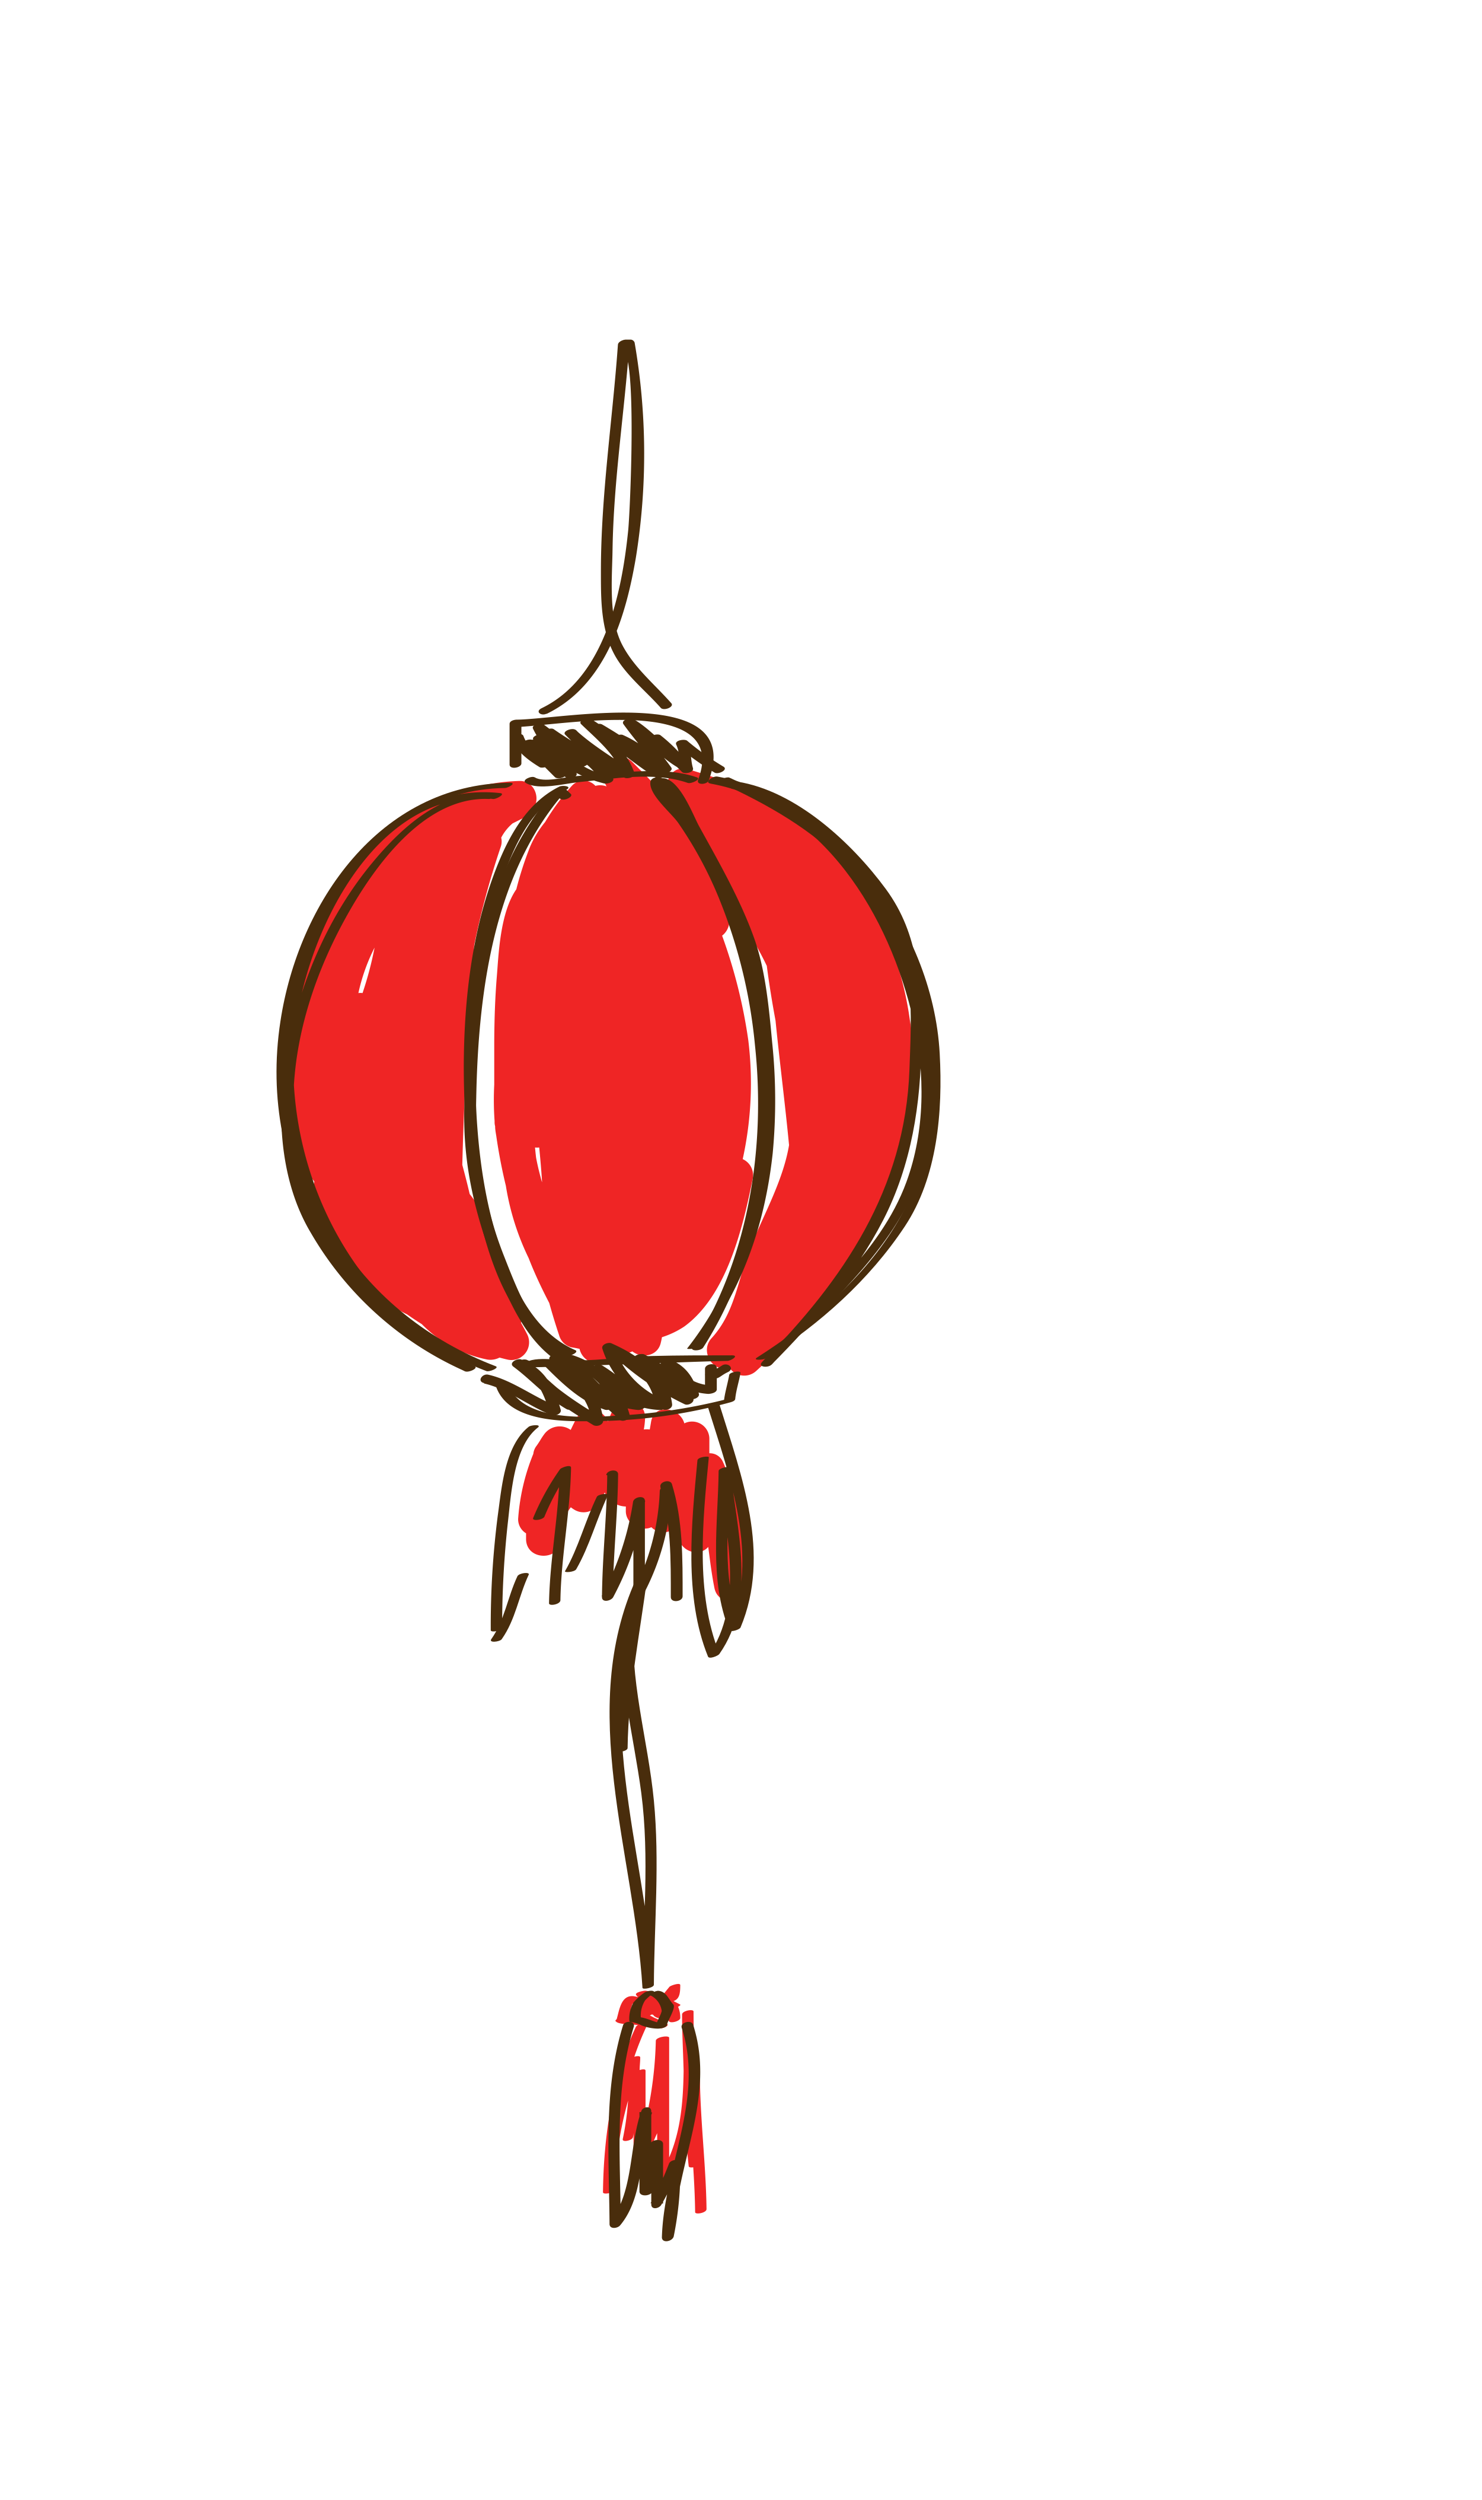 <svg id="layer1" xmlns="http://www.w3.org/2000/svg" viewBox="0 0 251.04 423.24"><defs><style>.cls-1{fill:#ef2525;}.cls-2{fill:#492d0c;}</style></defs><path class="cls-1" d="M89.26,225.82c-.32-.63-.66-1.24-1-1.86a2.51,2.51,0,0,0-.36-2.21c-.32-.48-.65-1-1-1.42a35.53,35.53,0,0,0-7.34-18.18c-.38-1.65-.81-3.29-1.25-4.94.27-10.6.83-21.24,1.52-31.68.17-1.84.34-3.69.5-5.53a136.62,136.62,0,0,1,4.48-16.59,2.75,2.75,0,0,0,.09-1.59,8,8,0,0,1,1.93-2.42l2-1a2.56,2.56,0,0,0,1-.93c2-1.62,1-5.33-1.86-5.25-18.89.51-35.76,17.47-38.19,35.72a73.35,73.35,0,0,0-.63,8.45c-.93,7.55-.57,15.69,2.88,22A11.84,11.84,0,0,0,53.23,200c-.5,9.82,6.94,18.19,15.73,22.53.82.57,1.64,1.12,2.48,1.64a21.41,21.41,0,0,0,11.09,6,3.31,3.31,0,0,0,2.08-.33c.43.11.86.23,1.31.33A3,3,0,0,0,89.26,225.82ZM61.41,168.13a2.36,2.36,0,0,0-.7,0,31.9,31.9,0,0,1,2.74-7.7A59.31,59.31,0,0,1,61.41,168.13Z"/><path class="cls-1" d="M154.12,172.66a58.19,58.19,0,0,0-12.77-29c-6.3-7.4-15.7-10.72-24.72-13.4-3-.88-4.42,2.43-3.11,4.47a2.54,2.54,0,0,0-1.27-.46c-1.77-1.89-3.55-3.67-5.16-5.28-2.42-2.43-6.22.65-4.64,3.58l.29.57a3.1,3.1,0,0,0-1.88-.09,2.7,2.7,0,0,0-4,0,38.14,38.14,0,0,0-4.52,6.12,17.28,17.28,0,0,0-2.55,4.19,58.56,58.56,0,0,0-2.33,7.2c-2.77,4-3,11.11-3.3,14.74s-.42,7.43-.44,11.15c0,2.4,0,4.79,0,7.2a50.14,50.14,0,0,0,.06,6.13V190a2.52,2.52,0,0,0,.09.67c0,.56.11,1.12.2,1.68.41,2.84.95,5.65,1.62,8.41A43.69,43.69,0,0,0,89.55,213c1,2.58,2.2,5.12,3.49,7.6.51,1.83,1.06,3.63,1.66,5.43a2.93,2.93,0,0,0,2.06,2.07c.46.06.93.16,1.41.26a3.11,3.11,0,0,0,5.51,1.21,8.92,8.92,0,0,0,3.44-.78c1.5,1.21,4.23.9,4.8-1.4.08-.32.15-.65.21-1a15,15,0,0,0,3.77-1.8c7.25-5.27,9.91-16.73,11.6-25a3,3,0,0,0-1.69-3.35,59.81,59.81,0,0,0,.94-20.16,88.11,88.11,0,0,0-4.43-17.67,3.16,3.16,0,0,0,1.22-2.29,16.91,16.91,0,0,0-.13-2.76c1.46,2,2.94,4.09,4.37,6.16.74,1.3,1.45,2.62,2.11,4,.4,3.1.91,6.2,1.48,9.28.7,7,1.61,14,2.29,21.07-1,5.93-4.2,11.6-6.44,17.06s-2.59,11.17-6.69,15.63c-2.06,2.24.29,6,3,4.94a3,3,0,0,0,4.57.6c8.52-7.82,17.75-17,22.41-27.78A58.12,58.12,0,0,0,154.12,172.66ZM90.63,194.27a3.35,3.35,0,0,0,.71,0c.18,1.88.35,3.76.47,5.65,0,.08,0,.16,0,.24-.39-1.38-.74-2.77-1-4.17C90.74,195.41,90.68,194.84,90.63,194.27Zm23.68-58.62-.1-.17.12.1A.64.64,0,0,0,114.31,135.65Z"/><path class="cls-1" d="M122.46,247.5a2.41,2.41,0,0,0-2.3-1.46v-2.47a2.93,2.93,0,0,0-4.24-2.59c-.74-2.71-5.11-3.49-5.64-.23-.07.42-.14.84-.22,1.27a3.11,3.11,0,0,0-1,0,15.25,15.25,0,0,0,.21-1.8c.22-3.59-4.66-3.65-5.8-.78-.17.4-.33.81-.49,1.21-.79-2.1-4-3-5.31-.56-.35.64-.68,1.33-1,2a3.23,3.23,0,0,0-4.44.67,12.29,12.29,0,0,0-.75,1.13c-.19.3-.38.6-.6.9a2.67,2.67,0,0,0-.54,1.35,35.53,35.53,0,0,0-2.57,11,2.77,2.77,0,0,0,1.34,2.45c0,.32,0,.63,0,.94,0,3.81,5.94,3.82,5.91,0,0-1,0-2.08-.07-3.16a18.38,18.38,0,0,0,1.74-2.19,5.45,5.45,0,0,0,.66.45,3,3,0,0,0,4-.94,21.72,21.72,0,0,0,1.08-2h0a5.35,5.35,0,0,0,.72,1,3.77,3.77,0,0,0,2.86,1.36c0,.27,0,.53,0,.79,0,2.18,2.58,3.53,4.33,2.72a2.89,2.89,0,0,0,4.32-.24c0,.53.1,1.06.16,1.58.31,2.77,3.54,3.81,5.15,2,.31,2.34.59,4.68,1.05,6.95.77,3.74,6.47,2.15,5.71-1.57C125.46,260.54,125.32,253.76,122.46,247.5Z"/><path class="cls-1" d="M118.56,351.69c0-.24-.5-.28-1-.16,0-.56,0-1.12,0-1.68,0-3.1-.07-6.22-.08-9.3,0-.48-1.94-.14-1.94.51,0,3.2.18,6.38.26,9.57-.08,5-.45,10-2.45,14.63V345c0-.47-2.26-.14-2.26.52a65.74,65.74,0,0,1-1.74,13.55v-8.5c0-.29-.44-.27-1-.11,0-.7.1-1.41.1-2.12,0-.29-.48-.27-1-.13a50.16,50.16,0,0,1,2.1-5.21c.35,0,.68.08,1,.13a3.32,3.32,0,0,0,.67.23h0a2.2,2.2,0,0,0,1,0c.19-.05,1.11-.35.82-.69a1.58,1.58,0,0,0-.84-.33,6.06,6.06,0,0,0-1.33-.71l-.8-.42a2,2,0,0,0,.36-.17l.21.08c.05.06.1.13.16.19a1.76,1.76,0,0,0,2.11.09c.13.24.25.49.39.77.23.48,1.95,0,1.93-.52a4.49,4.49,0,0,0-.37-1.91c.3-.14.51-.3.31-.4l-1.08-.55c1-.37,1.14-1.25,1.14-2.71,0-.49-1.68.08-1.85.31s-.74.86-1.15,1.48a9.4,9.4,0,0,0-2.92-.84c-.26,0-1.92.28-1.53.76l.27.33a4.53,4.53,0,0,0-.71-.16c-2.15-.23-2.41,2.3-2.88,3.89a1.19,1.19,0,0,0-.19.2c-.05.08,0,.15.07.19v0c.43.51,2.51.46,3.11.54l.63.06a.84.84,0,0,0-.37.31c-4,8.56-5.46,18.57-5.57,28,0,.47,1.92.15,1.93-.51a63.64,63.64,0,0,1,2.32-15,46.94,46.94,0,0,1-.9,6.51c-.13.61,1.57.25,1.72-.29a4,4,0,0,0,.11-1.14v6c0,.53,2.11,0,2.25-.41a23.22,23.22,0,0,1,1.75-5.15v7.79c0,.56,1.54,0,1.72-.29a24.92,24.92,0,0,0,3.15-7.18c.14,1.75.27,3.49.47,5.24,0,.23.37.27.77.21.16,2.52.29,5.05.32,7.59,0,.47,1.94.14,1.93-.52C119.58,366.53,118.63,359.13,118.56,351.69Zm-10.62-12.08a2.43,2.43,0,0,0-.53.16c-.24.1-.57.22-.62.5l.36-1.07.52.26Z"/><path class="cls-2" d="M88.32,129.24v-6.86a3.3,3.3,0,0,0-1.46.73c7.36-.08,37-6,31.4,8.89-.37,1,1.53.84,1.79.14,6.24-16.57-24.67-10.38-32.5-10.3-.38,0-1.23.17-1.23.73v6.86c0,.93,2,.57,2-.19Z"/><path class="cls-2" d="M89.06,132.55c2.14,1.31,6.67.09,8.92-.13,5.87-.56,12.82-1.85,18.53.13.6.2,2.35-.66,1.54-.94-4.1-1.42-8.61-1.11-12.87-.86-2.67.16-5.34.44-8,.69-1.66.16-5.09,1.08-6.59.17-.54-.33-2.32.46-1.53.94Z"/><path class="cls-2" d="M86.29,132.52c-22,.29-35.76,20.37-38.79,40.4-4,26.09,10.44,49.87,34.91,59.21.48.18,2.23-.56,1.57-.82-22.9-8.73-36.45-29.76-35-54.19,1.16-20,14.17-43.41,36.54-43.71.59,0,2.1-.91.81-.89Z"/><path class="cls-2" d="M122,132.49c8,3.69,15.62,7.93,21.73,14.4,7.25,7.68,11.59,18.22,13.16,28.54,1.54,10.16.45,22.39-4.83,31.4-5.57,9.51-14.67,17.16-23.82,23-.85.54,1.1.41,1.5.15,9.16-5.86,17.49-13.24,23.53-22.35,5.55-8.37,6.44-19.47,5.91-29.25-.6-11-5.18-21.73-12-30.29-6.1-7.67-14.89-12.42-23.63-16.44-.47-.21-2.24.51-1.57.82Z"/><path class="cls-2" d="M94.72,133.19c-6.23,3.1-9.41,10.08-11.58,16.32-3.39,9.81-4.54,20.58-4.58,30.91,0,10.53,1,21.17,4.18,31.23,2.23,7,6.07,14.72,13.15,17.83.55.25,2.32-.57,1.54-.91-7-3.06-10.47-10.62-12.75-17.44-3.12-9.29-4.07-19.33-4.19-29.07A106.7,106.7,0,0,1,84,152.72c1.88-6.9,5-15.59,11.9-19,1.16-.58-.58-.84-1.19-.53Z"/><path class="cls-2" d="M112.35,132.2c-1.42.66-.64.55.3,1.87.71,1,1.33,2.06,2,3.11,1.87,3.14,3.56,6.4,5.23,9.65,3,5.74,5.78,11.22,7.09,17.57,4.48,21.68,3.6,45.85-10.57,63.9-.13.16,1.55.11,1.9-.34,7.48-9.53,11.29-20.75,12.59-32.71a95,95,0,0,0-.1-18.85c-.52-5.65-1.11-12.08-3-17.45-2.34-6.6-6-12.95-9.37-19.07-1.11-2-3.8-9.48-7.13-7.92-1.16.53.66.45,1.11.24Z"/><path class="cls-2" d="M90.44,231.46c0,.13,30.05-1.06,32.76-1.06.61,0,2.09-.94.79-.94-4.49,0-9,0-13.47.11-5.07.11-10.29,1-15.35.7-1.28-.08-7.07-.92-6.66,1.71.08.53,2,.09,1.93-.52Z"/><path class="cls-2" d="M84,234.67c2.12,6.2,11.65,6,16.89,5.93a89.92,89.92,0,0,0,22.77-3.17c.28-.08.84-.23.88-.58.16-1.54.63-2.9.89-4.39.08-.51-1.83-.17-1.91.32-.27,1.56-.75,3-.91,4.58l.88-.58A93.43,93.43,0,0,1,105,239.64c-5.44.36-16.76,1.18-19-5.49-.16-.49-2.08.09-1.93.52Z"/><path class="cls-2" d="M89.62,241.51c-4.11,3.22-4.63,10.27-5.29,15A145.57,145.57,0,0,0,83.13,276c0,.44,1.92.13,1.93-.52a159.56,159.56,0,0,1,1-18c.53-4.62,1-12.6,5-15.75.82-.64-1.12-.48-1.51-.17Z"/><path class="cls-2" d="M85,277.5c2.35-3.33,2.86-7.28,4.56-10.9.24-.51-1.65-.31-1.92.27-1.66,3.53-2.14,7.4-4.42,10.64-.48.68,1.45.46,1.78,0Z"/><path class="cls-2" d="M92.24,256.73a40.4,40.4,0,0,1,4.42-8L94.8,249c-.13,7.52-1.67,14.92-1.8,22.44,0,.53,1.92.2,1.93-.52.13-7.52,1.67-14.92,1.8-22.44,0-.63-1.67,0-1.86.26A42,42,0,0,0,90.31,257c-.22.58,1.69.34,1.93-.26Z"/><path class="cls-2" d="M97.61,265.67c2.3-4,3.41-8.43,5.39-12.57.16-.33-1.67-.17-1.91.33-2,4.13-3.08,8.58-5.38,12.57-.17.29,1.62.17,1.9-.33Z"/><path class="cls-2" d="M102.86,249.75c-.06,6.9-.83,13.75-.89,20.65,0,1,1.56.63,1.9,0a50.6,50.6,0,0,0,5.42-16.34c-.65,0-1,.1-2,.15V269.5c0,1,1.6.68,1.92,0a41,41,0,0,0,4.55-17.25c0-1-1.93-.71-2,.15a40,40,0,0,1-4.43,16.88l1.91,0V254.09c0-1-1.82-.69-2,.15a49.58,49.58,0,0,1-5.34,16l1.9,0c.06-6.9.84-13.75.9-20.65,0-1-1.95-.71-2,.15Z"/><path class="cls-2" d="M111.85,251.73c1.85,6,1.78,12.4,1.78,18.66,0,1.05,2,.79,2-.13,0-6.37.06-12.89-1.81-19-.29-.93-2.22-.4-1.94.52Z"/><path class="cls-2" d="M118.14,247.24c-1,10.63-2.33,23.09,1.79,33.22.21.5,1.71-.13,1.92-.43,6.4-9.08,2.92-21.38,1.81-31.51,0-.38-1.93,0-1.93.52-.1,9-1.66,18.32,1.79,26.93.19.45,1.77-.07,1.92-.43,5.21-12.41.18-25.7-3.58-37.79-.13-.45-2.06.1-1.93.51,3.74,12,8.79,25.26,3.61,37.62l1.92-.43c-3.46-8.61-1.9-17.91-1.8-26.93l-1.93.52c1.1,10.08,4.57,22.32-1.78,31.33l1.91-.43c-4.11-10.13-2.82-22.59-1.79-33.22,0-.26-1.88-.06-1.93.52Z"/><path class="cls-2" d="M92.57,120.87c10-4.83,13.43-16.38,15.15-26.51A110.41,110.41,0,0,0,107.5,58a.76.76,0,0,0-.61-.5H106c-.41,0-1.29.32-1.33.87-.91,12.72-2.87,25.43-2.88,38.21,0,4.79-.05,9.78,2.22,14.11,1.85,3.52,5.32,6.21,7.92,9.15.5.57,2.35-.15,1.78-.79-2.83-3.2-6.27-6-8.28-9.82-2.41-4.58-1.74-11.22-1.67-16.19.18-11.62,2-23.15,2.85-34.73l-1.33.71c2.74,0,1.44,27.79,1.13,30.79-1.09,10.66-4,24.92-14.64,30.08-1.2.58-.11,1.38.8.94Z"/><path class="cls-2" d="M96.52,134.26l-.69-.66c-.17-.67-1.46-.29-1.76.05C81.24,148.35,79,169.17,78.64,187.91c-.18,9.5,1.88,17.94,5.31,26.68,2.44,6.23,5.68,13.56,12,16.74.64.32,2.39-.57,1.52-1-6.48-3.29-9.5-11.06-12-17.44a67.77,67.77,0,0,1-4.8-27c.34-17.81,2.89-37.87,15-51.79l-1.75.05c.19.79.29.68,1.1,1.15.63.35,2.38-.52,1.52-1Z"/><path class="cls-2" d="M112.81,132.56a1.53,1.53,0,0,0-1.07-.94c-.5-.13-1.44.09-1.55.69-.4,2.15,3.44,5.23,4.69,7a66.63,66.63,0,0,1,6.8,12.5A87.77,87.77,0,0,1,127.89,177c1.85,17.37-1.09,36.17-10.6,51-.53.84,1.43.75,1.83.13,9-14.06,11.82-31.06,11-47.52a90.81,90.81,0,0,0-5.54-26.91,73.45,73.45,0,0,0-5.16-10.91,61.68,61.68,0,0,0-3.52-5.4c-.75-1.06-4-4-3.79-5.34l-1.54.68a1.57,1.57,0,0,1,.44.58c.36.64,2.23,0,1.78-.81Z"/><path class="cls-2" d="M83.57,134.23c-8.66-.4-15.36,5.63-20.57,11.92-7.21,8.71-11.88,19.53-14.16,30.55-2.15,10.36-1.75,22.76,3.83,32.05a56.77,56.77,0,0,0,26.16,23.43c.54.23,2.34-.54,1.54-.92C60.37,221.73,49,200,49.71,178.2,50.25,161,62.64,133,83.5,135.27c.58.07,2.26-.9,1.19-1-20.25-2.19-32.78,20.07-36.13,37.13-4.69,23.93,8.31,50.33,30.27,60.8l1.54-.92C61.25,223,48.61,205,49.77,184c.55-10.06,4-20,8.85-28.73,4.74-8.57,13.27-20.48,24.19-20,.71,0,2.07-1,.76-1.06Z"/><path class="cls-2" d="M120.33,132.66c19.07,3.44,30.46,22.55,34.39,40.1,2,9,2,18.66-1.18,27.35-4.5,12.29-15.89,21.1-24.46,30.49-.81.89,1.07,1,1.59.45,7.31-7.37,14.15-15.2,18.93-24.48s6.43-19.76,6.45-30.15c0-9.36-.27-18.12-6-25.91s-15.21-16.62-25.18-18.18c-.85-.13-2,1.06-.7,1.27,10.23,1.6,20,11.57,25.61,19.86,5.32,7.84,4.59,18.66,4.27,27.68-.72,20.14-11.15,35.56-24.94,49.46l1.59.45c8.8-9.64,19.7-18.38,24.7-30.8,3.39-8.44,3.15-18.05,1.52-26.84-3.39-18.31-15.84-38.41-35.42-41.94-.73-.13-2.29,1-1.14,1.19Z"/><path class="cls-2" d="M86.72,125.15c.75,2.09,2.86,3.61,4.69,4.73.47.28,2.22-.21,1.65-.9-1-1.16-1.73-2.43-2.69-3.59l-1.78.79L94,131.57c.49.49,2.3,0,1.78-.8a38.4,38.4,0,0,0-4.48-5.38l-1.79.79a50.85,50.85,0,0,0,6.42,5.49c.4.29,2-.07,1.73-.76a14.65,14.65,0,0,0-5.6-6.52c-.49-.35-2.25.35-1.65.89a23.47,23.47,0,0,0,7.32,4.6c.41.16,2.32-.23,1.65-.9A60.05,60.05,0,0,0,92,122.59c-.39-.28-2,.1-1.72.76,2.34,4.89,6.86,8,12.06,9.29.47.12,1.92-.23,1.47-1-2.34-3.82-6.46-5.67-10-8.18-.58-.41-2.34.39-1.52,1a84,84,0,0,0,10.77,7.18c.46.24,2.28-.27,1.65-.9l-7.18-7.18-1.78.79c3.06,2.81,6.65,4.88,10,7.29.41.3,2-.06,1.72-.76-1.35-3.86-4.39-6.34-7.25-9.11l-1.66.9c4.36,2.76,8.21,6.21,12.57,9,.58.37,2.34-.37,1.52-1-3.55-2.76-6.82-5.87-10.77-8.08l-1.52,1a48.72,48.72,0,0,1,10.64,8l1.78-.8c-2.31-2.19-4.85-4.11-7.18-6.28l-1.65.9c3,1.31,5.42,3.49,8.08,5.39.48.33,2.16-.19,1.65-.9-2-2.78-4.29-5.3-6.28-8.08l-1.65.9c3.35,2,5.62,5.19,9,7.18.49.28,2.17-.16,1.66-.9a26.86,26.86,0,0,0-4.49-4.49c-.54-.48-2.39.2-1.79.79l5.39,5.39c.42.43,2.09.12,1.86-.66-.45-1.51-.23-3.08-.9-4.48l-1.86.65a48.68,48.68,0,0,0,6.42,4.6c.6.38,2.36-.46,1.52-1a46,46,0,0,1-6.15-4.38c-.41-.37-2.21-.08-1.86.65.66,1.41.45,3,.9,4.49l1.85-.65-5.38-5.39-1.79.79a26.86,26.86,0,0,1,4.49,4.49l1.65-.9c-3.35-2-5.62-5.19-9-7.18-.47-.28-2.17.17-1.65.9,2,2.78,4.3,5.3,6.29,8.08l1.65-.9c-2.66-1.89-5.07-4.07-8.08-5.38-.43-.19-2.33.27-1.65.89,2.33,2.17,4.87,4.09,7.18,6.29.54.51,2.37-.23,1.78-.8a49.76,49.76,0,0,0-10.9-8.18c-.62-.33-2.39.52-1.52,1,3.94,2.21,7.22,5.32,10.77,8.08l1.52-1c-4.36-2.76-8.21-6.22-12.57-9-.47-.3-2.26.31-1.65.9,2.78,2.69,5.79,5.06,7.11,8.84l1.72-.76c-3.26-2.35-6.76-4.35-9.74-7.08-.53-.49-2.38.2-1.78.79l7.18,7.19,1.65-.9a85.09,85.09,0,0,1-10.77-7.18l-1.52,1c3.45,2.44,7.47,4.26,9.74,8l1.47-1a16.59,16.59,0,0,1-11.28-8.67l-1.73.76a58.42,58.42,0,0,1,7,6.18l1.65-.9a22,22,0,0,1-7-4.38l-1.66.9c2.46,1.74,4,3.23,5.18,6l1.73-.76a48.5,48.5,0,0,1-6.15-5.28c-.53-.53-2.37.2-1.79.79A38.67,38.67,0,0,1,94,131.57l1.78-.8-5.38-5.38c-.5-.5-2.35.11-1.78.79,1,1.16,1.73,2.43,2.69,3.59l1.65-.9c-1.62-1-3.61-2.35-4.28-4.24-.27-.76-2.19-.21-1.93.52Z"/><path class="cls-2" d="M82,234.23c4,.88,7.63,3.91,11.45,5.34.53.19,1.74-.17,1.52-.93-1.1-3.87-2.74-7-6.69-8.48-.65-.24-2.2.56-1.3,1.23,3.11,2.31,5.59,5.24,9,7.18.71.41,2.43-.45,1.48-1.13a67.15,67.15,0,0,1-7.94-7.05c-.6-.59-2.43.05-1.76.86,3.47,4.22,8.08,7.2,12.71,10,.62.38,1.79,0,1.7-.83-.48-4.88-4.21-8-8.3-10.18-.54-.29-2.37.25-1.62,1,3,3,6.07,6,10.2,7.42.61.21,1.91-.28,1.44-1.09-2.18-3.76-5.32-6.2-9.12-8.22-.71-.38-2.36.3-1.48,1.13,3.7,3.52,8,6.36,11.67,9.88.5.47,1.92-.06,1.7-.83a14.62,14.62,0,0,0-10.28-10.28c-.52-.14-2.07.31-1.44,1.1,3.28,4.1,7.7,7.9,13.12,8.36.5.05,1.75-.44,1.21-1.14a28.88,28.88,0,0,0-7.32-6.43c-.6-.4-2.16.13-1.63,1a14.39,14.39,0,0,0,11.33,6.57c.6.05,1.37-.27,1.3-1-.52-5.27-4.87-8.29-9.39-10.29-.51-.22-1.76.19-1.52.93a15.86,15.86,0,0,0,10.29,10.28c.61.18,1.61-.13,1.52-.92-.52-4.3-3.62-7.13-7.6-8.49-.69-.23-2.11.48-1.29,1.23a48,48,0,0,0,11,7.28c.62.32,1.86-.34,1.43-1.1-2-3.49-4.68-5.48-8.22-7.31-.55-.28-2.3.15-1.62,1,2.44,3.08,5.85,4.77,9.3,6.51.5.25,1.78-.21,1.52-.92-1-2.81-2.12-4.59-4.9-5.79-.57-.25-2,.33-1.43,1.09,2,2.9,4.28,4.51,7.9,4.78.45,0,1.48-.19,1.48-.78v-3.6c0-1-2-.76-2,.14v.9a.56.56,0,0,0,.5.65c1.87.42,1.85-.29,3.38-1,1.19-.58.09-1.66-.9-1.18-.12.06-1.15.81-1.15.52,0-1-1.83-.76-1.83.14v3.59c0-.26.72-.52,1.16-.78-3.23-.25-4.9-1.66-6.7-4.21-.48.37-1,.73-1.48,1.1,2.54,1.1,3.21,2.62,4.06,5l1.51-.93c-3.24-1.63-6.35-3.15-8.65-6l-1.63,1c3.37,1.75,6,3.67,7.94,7l1.44-1.1a46.65,46.65,0,0,1-10.59-7.08l-1.3,1.23c3.62,1.24,6.3,3.74,6.77,7.67l1.52-.92a14.59,14.59,0,0,1-9.46-9.47l-1.52.92c4.18,1.85,8.08,4.58,8.57,9.47l1.29-1a12.9,12.9,0,0,1-10.22-6l-1.62,1a27.58,27.58,0,0,1,7,6.15l1.21-1.15c-5-.43-9-4-12-7.79l-1.43,1.09a13.36,13.36,0,0,1,9.46,9.47l1.71-.82c-3.7-3.52-8-6.36-11.67-9.88l-1.48,1.13c3.66,1.95,6.72,4.3,8.83,7.95l1.44-1.1c-3.88-1.31-6.71-4.12-9.55-7l-1.62,1c3.87,2.09,7.4,4.92,7.85,9.57l1.71-.83c-4.51-2.74-9-5.62-12.43-9.74l-1.76.86a67.93,67.93,0,0,0,8.22,7.32l1.48-1.13c-3.38-1.95-5.87-4.88-9-7.18l-1.29,1.23c3.55,1.28,4.91,4.28,5.87,7.67l1.52-.92c-4-1.49-7.73-4.52-11.9-5.44-1-.21-1.94,1.15-.66,1.43Z"/><path class="cls-2" d="M105.49,274.22c-.87,9.92,1.85,19.58,3.14,29.35,1.43,11,.27,22,.2,33l1.93-.52c-1.41-22.77-11.05-46.89-1.13-69l-1.91.42c-1.27,9.66-3.21,19.19-3.35,29,0,.32,1.93.05,1.94-.52.13-9.77,2.07-19.31,3.34-29,0-.33-1.75.05-1.92.42-10,22.15-.31,46.34,1.1,69.17,0,.36,1.93,0,1.93-.52.07-10.41,1-20.81,0-31.19s-4.26-20.62-3.34-31.2c0-.27-1.88-.06-1.93.52Z"/><path class="cls-2" d="M108.92,337.52a10.92,10.92,0,0,0-1.61,1.5,5.56,5.56,0,0,0-.71,3.16c0,.12.28.15.35.16a5.52,5.52,0,0,1,1.76.58,8,8,0,0,0,2.69.53c.41,0,1.54-.13,1.59-.68s1.56-2.87,1.06-3.42c-.85-.91-1.15-2.17-2.52-2.3-.44-.05-2.23.73-1.24.83a3.43,3.43,0,0,1,1.8,2.58c-.24,1-.94,1.77-1,2.83l1.58-.67c-1.6-.05-2.9-1-4.45-1.12l.34.16a4.8,4.8,0,0,1,.72-3,13,13,0,0,1,1.42-1.26c.33-.32-.28-.38-.46-.36a2.06,2.06,0,0,0-1.29.47Z"/><path class="cls-2" d="M105.53,342.91c-3.36,10.9-2.34,22.37-2.28,33.61,0,.94,1.36.76,1.79.24,4.25-5.07,3.28-13.12,5.43-19.12l-2.15-.06V371c0,1.05,2.2.78,2.21-.13a24.67,24.67,0,0,1,1.38-7.61c-.64,0-1.59,0-1.59-.06v10c0,1,1.36.71,1.71.06a53.48,53.48,0,0,0,3.25-6.68l-2-.07a56,56,0,0,1-1.14,12.26l1.95-.13c.34-12.22,7.25-23.6,3.32-35.85-.29-.92-2.23-.39-1.93.52,3.88,12.11-3,23.39-3.36,35.46,0,1.09,1.77.72,2-.13a55.41,55.41,0,0,0,1.11-12.26c0-1-1.63-.8-1.91-.06A52.17,52.17,0,0,1,110.2,373l2.12.06V363c0-1-1.89-.83-2.12-.06a26.35,26.35,0,0,0-1.51,8,15.45,15.45,0,0,0,1.63-.13V357.45c0-1-1.41-.81-1.68-.06-2.1,5.83-1.26,13.89-5.34,18.76l1.85.24c-.05-11.07-1.11-22.49,2.2-33.23.34-1.09-1.56-1.12-1.82-.25Z"/></svg>